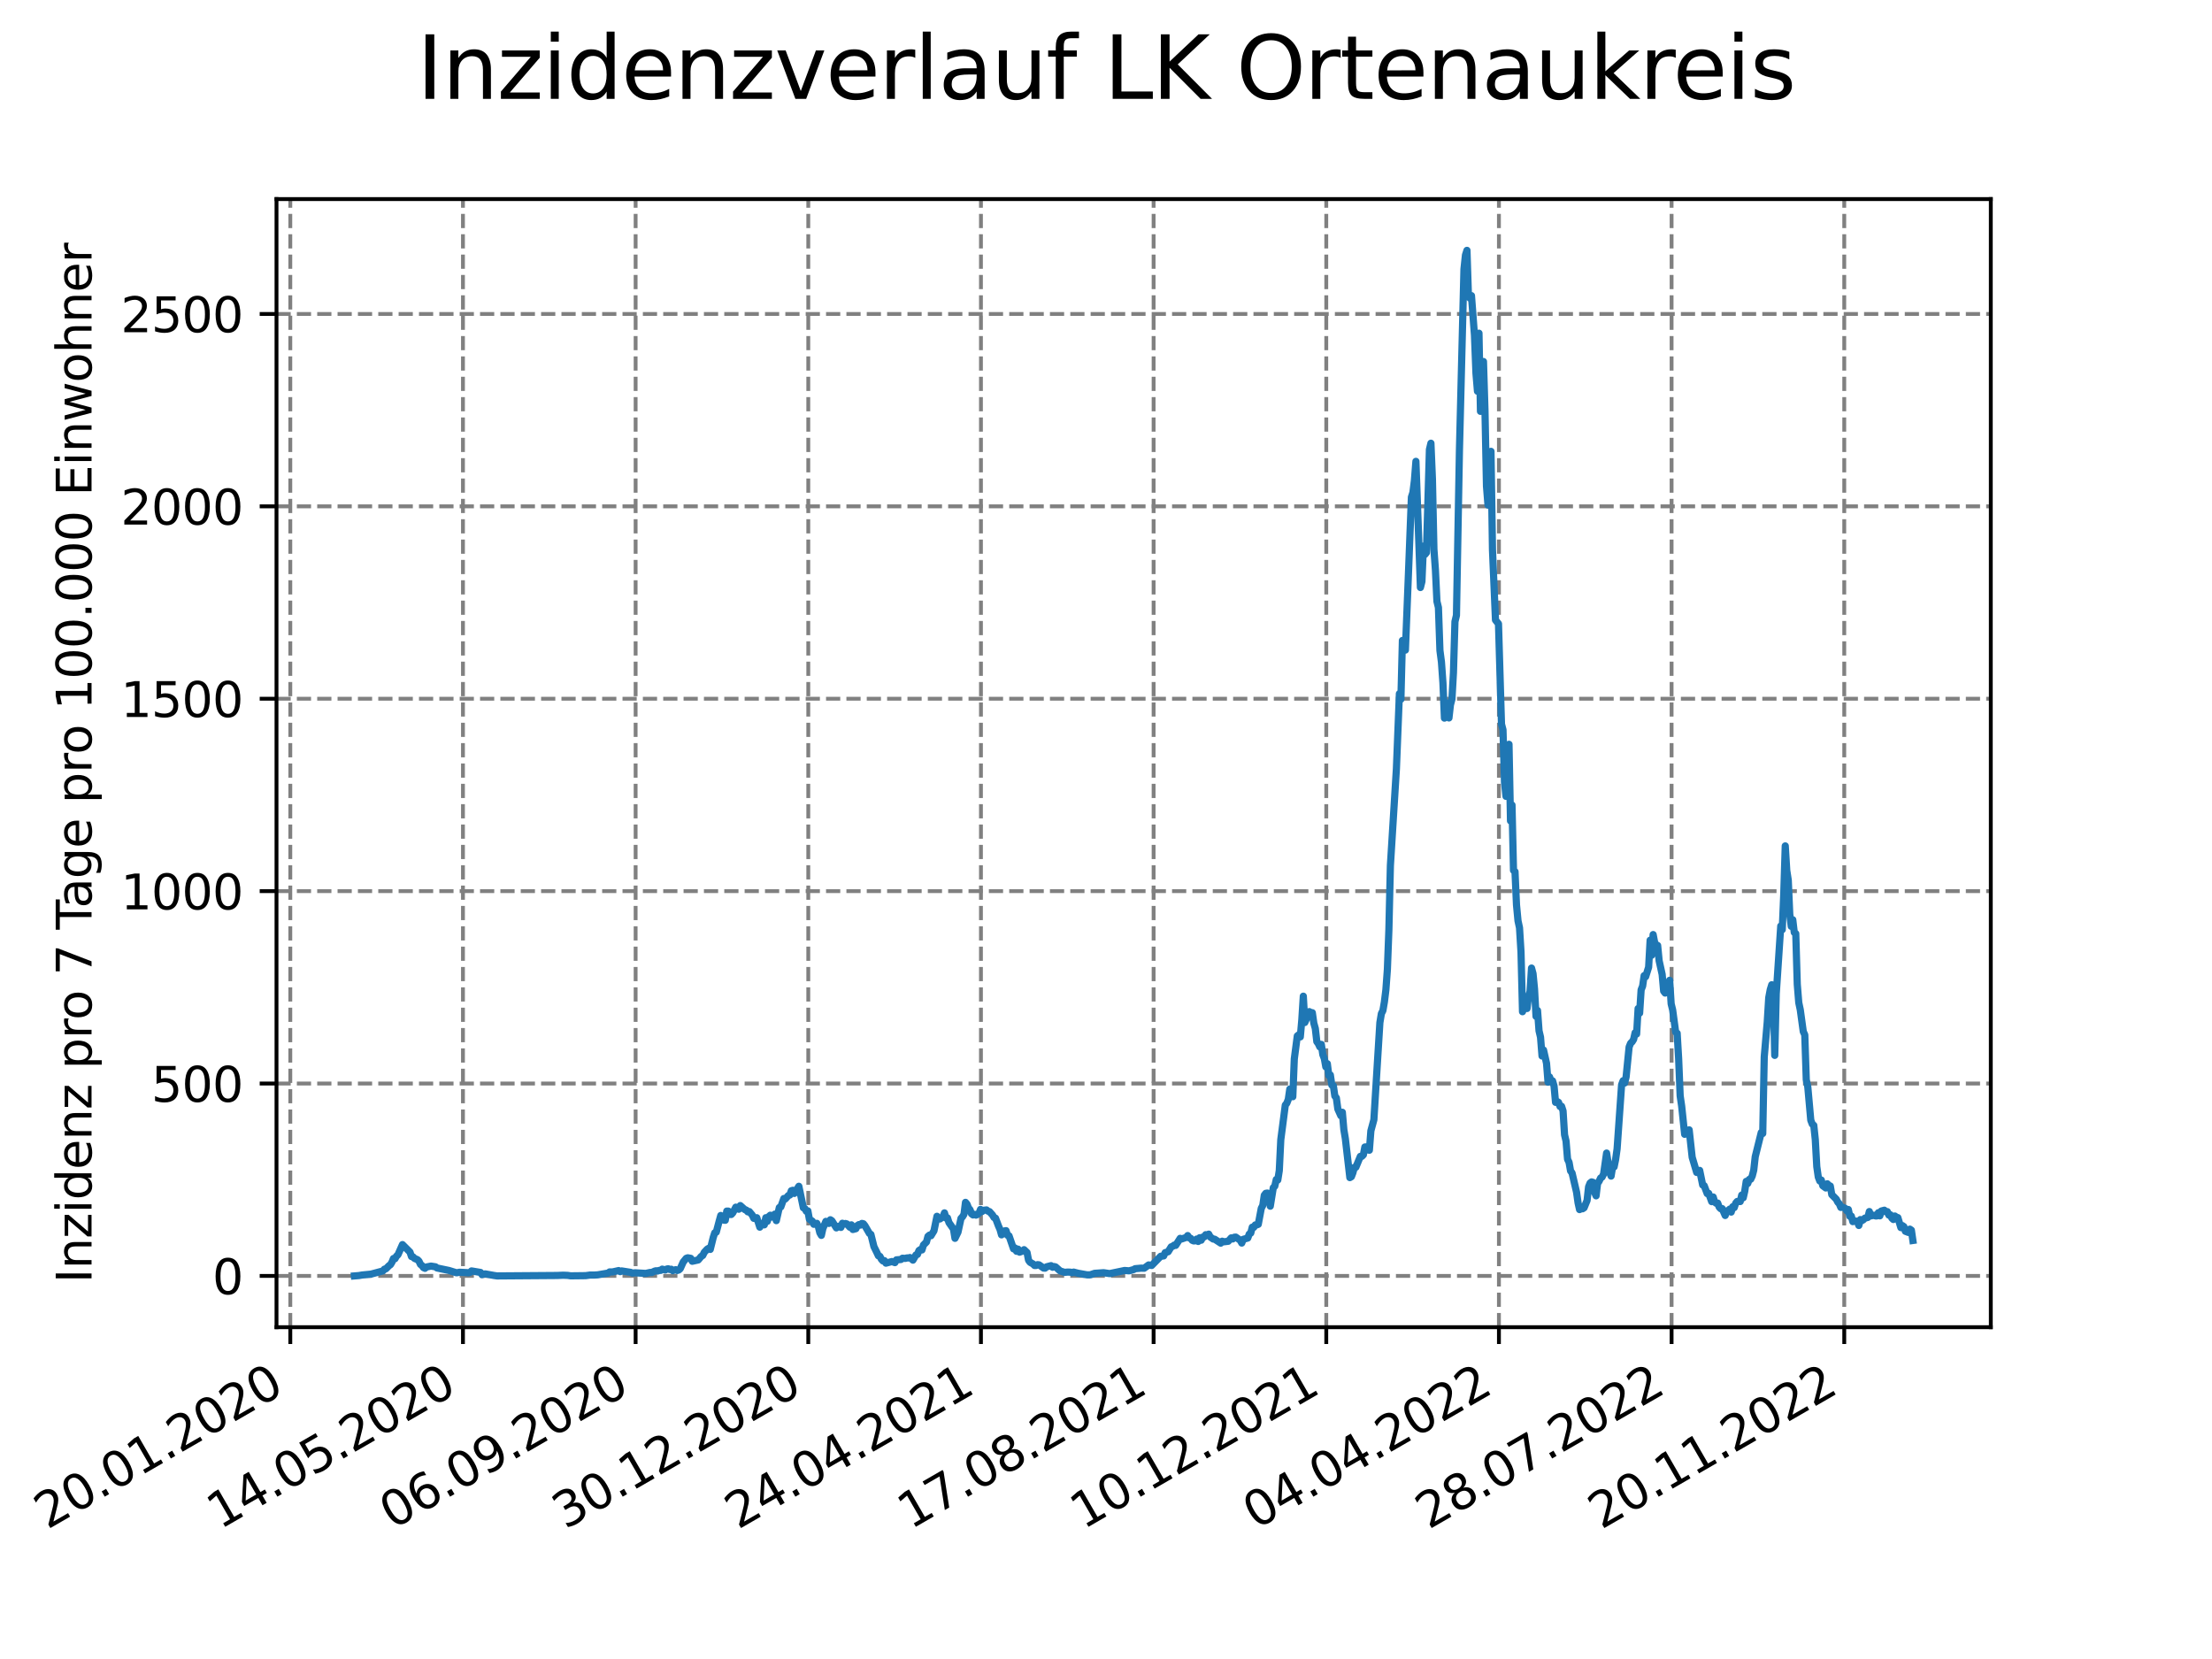 <?xml version="1.0" encoding="utf-8" standalone="no"?>
<!DOCTYPE svg PUBLIC "-//W3C//DTD SVG 1.1//EN"
  "http://www.w3.org/Graphics/SVG/1.1/DTD/svg11.dtd">
<svg xmlns:xlink="http://www.w3.org/1999/xlink" width="460.8pt" height="345.6pt" viewBox="0 0 460.8 345.6" xmlns="http://www.w3.org/2000/svg" version="1.1">
 <defs>
  <style type="text/css">*{stroke-linejoin: round; stroke-linecap: butt}</style>
 </defs>
 <g id="figure_1">
  <g id="patch_1">
   <path d="M 0 345.6 
L 460.8 345.6 
L 460.8 0 
L 0 0 
z
" style="fill: #ffffff"/>
  </g>
  <g id="axes_1">
   <g id="patch_2">
    <path d="M 57.6 276.48 
L 414.72 276.48 
L 414.72 41.472 
L 57.6 41.472 
z
" style="fill: #ffffff"/>
   </g>
   <g id="matplotlib.axis_1">
    <g id="xtick_1">
     <g id="line2d_1">
      <path d="M 60.475 276.48 
L 60.475 41.472 
" clip-path="url(#p64a4448392)" style="fill: none; stroke-dasharray: 2.96,1.28; stroke-dashoffset: 0; stroke: #808080; stroke-width: 0.8"/>
     </g>
     <g id="line2d_2">
      <defs>
       <path id="ma37c3d341f" d="M 0 0 
L 0 3.5 
" style="stroke: #000000; stroke-width: 0.8"/>
      </defs>
      <g>
       <use xlink:href="#ma37c3d341f" x="60.475" y="276.48" style="stroke: #000000; stroke-width: 0.8"/>
      </g>
     </g>
     <g id="text_1">
      <!-- 20.01.2020 -->
      <g transform="translate(9.85 318.689) rotate(-30) scale(0.1 -0.1)">
       <defs>
        <path id="DejaVuSans-32" d="M 1228 531 
L 3431 531 
L 3431 0 
L 469 0 
L 469 531 
Q 828 903 1448 1529 
Q 2069 2156 2228 2338 
Q 2531 2678 2651 2914 
Q 2772 3150 2772 3378 
Q 2772 3750 2511 3984 
Q 2250 4219 1831 4219 
Q 1534 4219 1204 4116 
Q 875 4013 500 3803 
L 500 4441 
Q 881 4594 1212 4672 
Q 1544 4750 1819 4750 
Q 2544 4750 2975 4387 
Q 3406 4025 3406 3419 
Q 3406 3131 3298 2873 
Q 3191 2616 2906 2266 
Q 2828 2175 2409 1742 
Q 1991 1309 1228 531 
z
" transform="scale(0.016)"/>
        <path id="DejaVuSans-30" d="M 2034 4250 
Q 1547 4250 1301 3770 
Q 1056 3291 1056 2328 
Q 1056 1369 1301 889 
Q 1547 409 2034 409 
Q 2525 409 2770 889 
Q 3016 1369 3016 2328 
Q 3016 3291 2770 3770 
Q 2525 4250 2034 4250 
z
M 2034 4750 
Q 2819 4750 3233 4129 
Q 3647 3509 3647 2328 
Q 3647 1150 3233 529 
Q 2819 -91 2034 -91 
Q 1250 -91 836 529 
Q 422 1150 422 2328 
Q 422 3509 836 4129 
Q 1250 4750 2034 4750 
z
" transform="scale(0.016)"/>
        <path id="DejaVuSans-2e" d="M 684 794 
L 1344 794 
L 1344 0 
L 684 0 
L 684 794 
z
" transform="scale(0.016)"/>
        <path id="DejaVuSans-31" d="M 794 531 
L 1825 531 
L 1825 4091 
L 703 3866 
L 703 4441 
L 1819 4666 
L 2450 4666 
L 2450 531 
L 3481 531 
L 3481 0 
L 794 0 
L 794 531 
z
" transform="scale(0.016)"/>
       </defs>
       <use xlink:href="#DejaVuSans-32"/>
       <use xlink:href="#DejaVuSans-30" x="63.623"/>
       <use xlink:href="#DejaVuSans-2e" x="127.246"/>
       <use xlink:href="#DejaVuSans-30" x="159.033"/>
       <use xlink:href="#DejaVuSans-31" x="222.656"/>
       <use xlink:href="#DejaVuSans-2e" x="286.279"/>
       <use xlink:href="#DejaVuSans-32" x="318.066"/>
       <use xlink:href="#DejaVuSans-30" x="381.689"/>
       <use xlink:href="#DejaVuSans-32" x="445.312"/>
       <use xlink:href="#DejaVuSans-30" x="508.936"/>
      </g>
     </g>
    </g>
    <g id="xtick_2">
     <g id="line2d_3">
      <path d="M 96.443 276.48 
L 96.443 41.472 
" clip-path="url(#p64a4448392)" style="fill: none; stroke-dasharray: 2.96,1.28; stroke-dashoffset: 0; stroke: #808080; stroke-width: 0.8"/>
     </g>
     <g id="line2d_4">
      <g>
       <use xlink:href="#ma37c3d341f" x="96.443" y="276.48" style="stroke: #000000; stroke-width: 0.8"/>
      </g>
     </g>
     <g id="text_2">
      <!-- 14.05.2020 -->
      <g transform="translate(45.818 318.689) rotate(-30) scale(0.1 -0.1)">
       <defs>
        <path id="DejaVuSans-34" d="M 2419 4116 
L 825 1625 
L 2419 1625 
L 2419 4116 
z
M 2253 4666 
L 3047 4666 
L 3047 1625 
L 3713 1625 
L 3713 1100 
L 3047 1100 
L 3047 0 
L 2419 0 
L 2419 1100 
L 313 1100 
L 313 1709 
L 2253 4666 
z
" transform="scale(0.016)"/>
        <path id="DejaVuSans-35" d="M 691 4666 
L 3169 4666 
L 3169 4134 
L 1269 4134 
L 1269 2991 
Q 1406 3038 1543 3061 
Q 1681 3084 1819 3084 
Q 2600 3084 3056 2656 
Q 3513 2228 3513 1497 
Q 3513 744 3044 326 
Q 2575 -91 1722 -91 
Q 1428 -91 1123 -41 
Q 819 9 494 109 
L 494 744 
Q 775 591 1075 516 
Q 1375 441 1709 441 
Q 2250 441 2565 725 
Q 2881 1009 2881 1497 
Q 2881 1984 2565 2268 
Q 2250 2553 1709 2553 
Q 1456 2553 1204 2497 
Q 953 2441 691 2322 
L 691 4666 
z
" transform="scale(0.016)"/>
       </defs>
       <use xlink:href="#DejaVuSans-31"/>
       <use xlink:href="#DejaVuSans-34" x="63.623"/>
       <use xlink:href="#DejaVuSans-2e" x="127.246"/>
       <use xlink:href="#DejaVuSans-30" x="159.033"/>
       <use xlink:href="#DejaVuSans-35" x="222.656"/>
       <use xlink:href="#DejaVuSans-2e" x="286.279"/>
       <use xlink:href="#DejaVuSans-32" x="318.066"/>
       <use xlink:href="#DejaVuSans-30" x="381.689"/>
       <use xlink:href="#DejaVuSans-32" x="445.312"/>
       <use xlink:href="#DejaVuSans-30" x="508.936"/>
      </g>
     </g>
    </g>
    <g id="xtick_3">
     <g id="line2d_5">
      <path d="M 132.412 276.48 
L 132.412 41.472 
" clip-path="url(#p64a4448392)" style="fill: none; stroke-dasharray: 2.96,1.28; stroke-dashoffset: 0; stroke: #808080; stroke-width: 0.8"/>
     </g>
     <g id="line2d_6">
      <g>
       <use xlink:href="#ma37c3d341f" x="132.412" y="276.48" style="stroke: #000000; stroke-width: 0.8"/>
      </g>
     </g>
     <g id="text_3">
      <!-- 06.09.2020 -->
      <g transform="translate(81.787 318.689) rotate(-30) scale(0.1 -0.1)">
       <defs>
        <path id="DejaVuSans-36" d="M 2113 2584 
Q 1688 2584 1439 2293 
Q 1191 2003 1191 1497 
Q 1191 994 1439 701 
Q 1688 409 2113 409 
Q 2538 409 2786 701 
Q 3034 994 3034 1497 
Q 3034 2003 2786 2293 
Q 2538 2584 2113 2584 
z
M 3366 4563 
L 3366 3988 
Q 3128 4100 2886 4159 
Q 2644 4219 2406 4219 
Q 1781 4219 1451 3797 
Q 1122 3375 1075 2522 
Q 1259 2794 1537 2939 
Q 1816 3084 2150 3084 
Q 2853 3084 3261 2657 
Q 3669 2231 3669 1497 
Q 3669 778 3244 343 
Q 2819 -91 2113 -91 
Q 1303 -91 875 529 
Q 447 1150 447 2328 
Q 447 3434 972 4092 
Q 1497 4750 2381 4750 
Q 2619 4750 2861 4703 
Q 3103 4656 3366 4563 
z
" transform="scale(0.016)"/>
        <path id="DejaVuSans-39" d="M 703 97 
L 703 672 
Q 941 559 1184 500 
Q 1428 441 1663 441 
Q 2288 441 2617 861 
Q 2947 1281 2994 2138 
Q 2813 1869 2534 1725 
Q 2256 1581 1919 1581 
Q 1219 1581 811 2004 
Q 403 2428 403 3163 
Q 403 3881 828 4315 
Q 1253 4750 1959 4750 
Q 2769 4750 3195 4129 
Q 3622 3509 3622 2328 
Q 3622 1225 3098 567 
Q 2575 -91 1691 -91 
Q 1453 -91 1209 -44 
Q 966 3 703 97 
z
M 1959 2075 
Q 2384 2075 2632 2365 
Q 2881 2656 2881 3163 
Q 2881 3666 2632 3958 
Q 2384 4250 1959 4250 
Q 1534 4250 1286 3958 
Q 1038 3666 1038 3163 
Q 1038 2656 1286 2365 
Q 1534 2075 1959 2075 
z
" transform="scale(0.016)"/>
       </defs>
       <use xlink:href="#DejaVuSans-30"/>
       <use xlink:href="#DejaVuSans-36" x="63.623"/>
       <use xlink:href="#DejaVuSans-2e" x="127.246"/>
       <use xlink:href="#DejaVuSans-30" x="159.033"/>
       <use xlink:href="#DejaVuSans-39" x="222.656"/>
       <use xlink:href="#DejaVuSans-2e" x="286.279"/>
       <use xlink:href="#DejaVuSans-32" x="318.066"/>
       <use xlink:href="#DejaVuSans-30" x="381.689"/>
       <use xlink:href="#DejaVuSans-32" x="445.312"/>
       <use xlink:href="#DejaVuSans-30" x="508.936"/>
      </g>
     </g>
    </g>
    <g id="xtick_4">
     <g id="line2d_7">
      <path d="M 168.38 276.48 
L 168.38 41.472 
" clip-path="url(#p64a4448392)" style="fill: none; stroke-dasharray: 2.96,1.28; stroke-dashoffset: 0; stroke: #808080; stroke-width: 0.8"/>
     </g>
     <g id="line2d_8">
      <g>
       <use xlink:href="#ma37c3d341f" x="168.38" y="276.48" style="stroke: #000000; stroke-width: 0.8"/>
      </g>
     </g>
     <g id="text_4">
      <!-- 30.12.2020 -->
      <g transform="translate(117.755 318.689) rotate(-30) scale(0.1 -0.1)">
       <defs>
        <path id="DejaVuSans-33" d="M 2597 2516 
Q 3050 2419 3304 2112 
Q 3559 1806 3559 1356 
Q 3559 666 3084 287 
Q 2609 -91 1734 -91 
Q 1441 -91 1130 -33 
Q 819 25 488 141 
L 488 750 
Q 750 597 1062 519 
Q 1375 441 1716 441 
Q 2309 441 2620 675 
Q 2931 909 2931 1356 
Q 2931 1769 2642 2001 
Q 2353 2234 1838 2234 
L 1294 2234 
L 1294 2753 
L 1863 2753 
Q 2328 2753 2575 2939 
Q 2822 3125 2822 3475 
Q 2822 3834 2567 4026 
Q 2313 4219 1838 4219 
Q 1578 4219 1281 4162 
Q 984 4106 628 3988 
L 628 4550 
Q 988 4650 1302 4700 
Q 1616 4750 1894 4750 
Q 2613 4750 3031 4423 
Q 3450 4097 3450 3541 
Q 3450 3153 3228 2886 
Q 3006 2619 2597 2516 
z
" transform="scale(0.016)"/>
       </defs>
       <use xlink:href="#DejaVuSans-33"/>
       <use xlink:href="#DejaVuSans-30" x="63.623"/>
       <use xlink:href="#DejaVuSans-2e" x="127.246"/>
       <use xlink:href="#DejaVuSans-31" x="159.033"/>
       <use xlink:href="#DejaVuSans-32" x="222.656"/>
       <use xlink:href="#DejaVuSans-2e" x="286.279"/>
       <use xlink:href="#DejaVuSans-32" x="318.066"/>
       <use xlink:href="#DejaVuSans-30" x="381.689"/>
       <use xlink:href="#DejaVuSans-32" x="445.312"/>
       <use xlink:href="#DejaVuSans-30" x="508.936"/>
      </g>
     </g>
    </g>
    <g id="xtick_5">
     <g id="line2d_9">
      <path d="M 204.349 276.48 
L 204.349 41.472 
" clip-path="url(#p64a4448392)" style="fill: none; stroke-dasharray: 2.96,1.28; stroke-dashoffset: 0; stroke: #808080; stroke-width: 0.8"/>
     </g>
     <g id="line2d_10">
      <g>
       <use xlink:href="#ma37c3d341f" x="204.349" y="276.48" style="stroke: #000000; stroke-width: 0.8"/>
      </g>
     </g>
     <g id="text_5">
      <!-- 24.04.2021 -->
      <g transform="translate(153.724 318.689) rotate(-30) scale(0.1 -0.1)">
       <use xlink:href="#DejaVuSans-32"/>
       <use xlink:href="#DejaVuSans-34" x="63.623"/>
       <use xlink:href="#DejaVuSans-2e" x="127.246"/>
       <use xlink:href="#DejaVuSans-30" x="159.033"/>
       <use xlink:href="#DejaVuSans-34" x="222.656"/>
       <use xlink:href="#DejaVuSans-2e" x="286.279"/>
       <use xlink:href="#DejaVuSans-32" x="318.066"/>
       <use xlink:href="#DejaVuSans-30" x="381.689"/>
       <use xlink:href="#DejaVuSans-32" x="445.312"/>
       <use xlink:href="#DejaVuSans-31" x="508.936"/>
      </g>
     </g>
    </g>
    <g id="xtick_6">
     <g id="line2d_11">
      <path d="M 240.317 276.48 
L 240.317 41.472 
" clip-path="url(#p64a4448392)" style="fill: none; stroke-dasharray: 2.96,1.28; stroke-dashoffset: 0; stroke: #808080; stroke-width: 0.8"/>
     </g>
     <g id="line2d_12">
      <g>
       <use xlink:href="#ma37c3d341f" x="240.317" y="276.48" style="stroke: #000000; stroke-width: 0.8"/>
      </g>
     </g>
     <g id="text_6">
      <!-- 17.08.2021 -->
      <g transform="translate(189.692 318.689) rotate(-30) scale(0.1 -0.1)">
       <defs>
        <path id="DejaVuSans-37" d="M 525 4666 
L 3525 4666 
L 3525 4397 
L 1831 0 
L 1172 0 
L 2766 4134 
L 525 4134 
L 525 4666 
z
" transform="scale(0.016)"/>
        <path id="DejaVuSans-38" d="M 2034 2216 
Q 1584 2216 1326 1975 
Q 1069 1734 1069 1313 
Q 1069 891 1326 650 
Q 1584 409 2034 409 
Q 2484 409 2743 651 
Q 3003 894 3003 1313 
Q 3003 1734 2745 1975 
Q 2488 2216 2034 2216 
z
M 1403 2484 
Q 997 2584 770 2862 
Q 544 3141 544 3541 
Q 544 4100 942 4425 
Q 1341 4750 2034 4750 
Q 2731 4750 3128 4425 
Q 3525 4100 3525 3541 
Q 3525 3141 3298 2862 
Q 3072 2584 2669 2484 
Q 3125 2378 3379 2068 
Q 3634 1759 3634 1313 
Q 3634 634 3220 271 
Q 2806 -91 2034 -91 
Q 1263 -91 848 271 
Q 434 634 434 1313 
Q 434 1759 690 2068 
Q 947 2378 1403 2484 
z
M 1172 3481 
Q 1172 3119 1398 2916 
Q 1625 2713 2034 2713 
Q 2441 2713 2670 2916 
Q 2900 3119 2900 3481 
Q 2900 3844 2670 4047 
Q 2441 4250 2034 4250 
Q 1625 4250 1398 4047 
Q 1172 3844 1172 3481 
z
" transform="scale(0.016)"/>
       </defs>
       <use xlink:href="#DejaVuSans-31"/>
       <use xlink:href="#DejaVuSans-37" x="63.623"/>
       <use xlink:href="#DejaVuSans-2e" x="127.246"/>
       <use xlink:href="#DejaVuSans-30" x="159.033"/>
       <use xlink:href="#DejaVuSans-38" x="222.656"/>
       <use xlink:href="#DejaVuSans-2e" x="286.279"/>
       <use xlink:href="#DejaVuSans-32" x="318.066"/>
       <use xlink:href="#DejaVuSans-30" x="381.689"/>
       <use xlink:href="#DejaVuSans-32" x="445.312"/>
       <use xlink:href="#DejaVuSans-31" x="508.936"/>
      </g>
     </g>
    </g>
    <g id="xtick_7">
     <g id="line2d_13">
      <path d="M 276.286 276.48 
L 276.286 41.472 
" clip-path="url(#p64a4448392)" style="fill: none; stroke-dasharray: 2.96,1.28; stroke-dashoffset: 0; stroke: #808080; stroke-width: 0.8"/>
     </g>
     <g id="line2d_14">
      <g>
       <use xlink:href="#ma37c3d341f" x="276.286" y="276.48" style="stroke: #000000; stroke-width: 0.8"/>
      </g>
     </g>
     <g id="text_7">
      <!-- 10.12.2021 -->
      <g transform="translate(225.66 318.689) rotate(-30) scale(0.1 -0.1)">
       <use xlink:href="#DejaVuSans-31"/>
       <use xlink:href="#DejaVuSans-30" x="63.623"/>
       <use xlink:href="#DejaVuSans-2e" x="127.246"/>
       <use xlink:href="#DejaVuSans-31" x="159.033"/>
       <use xlink:href="#DejaVuSans-32" x="222.656"/>
       <use xlink:href="#DejaVuSans-2e" x="286.279"/>
       <use xlink:href="#DejaVuSans-32" x="318.066"/>
       <use xlink:href="#DejaVuSans-30" x="381.689"/>
       <use xlink:href="#DejaVuSans-32" x="445.312"/>
       <use xlink:href="#DejaVuSans-31" x="508.936"/>
      </g>
     </g>
    </g>
    <g id="xtick_8">
     <g id="line2d_15">
      <path d="M 312.254 276.48 
L 312.254 41.472 
" clip-path="url(#p64a4448392)" style="fill: none; stroke-dasharray: 2.96,1.28; stroke-dashoffset: 0; stroke: #808080; stroke-width: 0.8"/>
     </g>
     <g id="line2d_16">
      <g>
       <use xlink:href="#ma37c3d341f" x="312.254" y="276.48" style="stroke: #000000; stroke-width: 0.8"/>
      </g>
     </g>
     <g id="text_8">
      <!-- 04.04.2022 -->
      <g transform="translate(261.629 318.689) rotate(-30) scale(0.1 -0.1)">
       <use xlink:href="#DejaVuSans-30"/>
       <use xlink:href="#DejaVuSans-34" x="63.623"/>
       <use xlink:href="#DejaVuSans-2e" x="127.246"/>
       <use xlink:href="#DejaVuSans-30" x="159.033"/>
       <use xlink:href="#DejaVuSans-34" x="222.656"/>
       <use xlink:href="#DejaVuSans-2e" x="286.279"/>
       <use xlink:href="#DejaVuSans-32" x="318.066"/>
       <use xlink:href="#DejaVuSans-30" x="381.689"/>
       <use xlink:href="#DejaVuSans-32" x="445.312"/>
       <use xlink:href="#DejaVuSans-32" x="508.936"/>
      </g>
     </g>
    </g>
    <g id="xtick_9">
     <g id="line2d_17">
      <path d="M 348.223 276.48 
L 348.223 41.472 
" clip-path="url(#p64a4448392)" style="fill: none; stroke-dasharray: 2.96,1.28; stroke-dashoffset: 0; stroke: #808080; stroke-width: 0.8"/>
     </g>
     <g id="line2d_18">
      <g>
       <use xlink:href="#ma37c3d341f" x="348.223" y="276.48" style="stroke: #000000; stroke-width: 0.8"/>
      </g>
     </g>
     <g id="text_9">
      <!-- 28.07.2022 -->
      <g transform="translate(297.597 318.689) rotate(-30) scale(0.1 -0.1)">
       <use xlink:href="#DejaVuSans-32"/>
       <use xlink:href="#DejaVuSans-38" x="63.623"/>
       <use xlink:href="#DejaVuSans-2e" x="127.246"/>
       <use xlink:href="#DejaVuSans-30" x="159.033"/>
       <use xlink:href="#DejaVuSans-37" x="222.656"/>
       <use xlink:href="#DejaVuSans-2e" x="286.279"/>
       <use xlink:href="#DejaVuSans-32" x="318.066"/>
       <use xlink:href="#DejaVuSans-30" x="381.689"/>
       <use xlink:href="#DejaVuSans-32" x="445.312"/>
       <use xlink:href="#DejaVuSans-32" x="508.936"/>
      </g>
     </g>
    </g>
    <g id="xtick_10">
     <g id="line2d_19">
      <path d="M 384.191 276.48 
L 384.191 41.472 
" clip-path="url(#p64a4448392)" style="fill: none; stroke-dasharray: 2.96,1.28; stroke-dashoffset: 0; stroke: #808080; stroke-width: 0.8"/>
     </g>
     <g id="line2d_20">
      <g>
       <use xlink:href="#ma37c3d341f" x="384.191" y="276.48" style="stroke: #000000; stroke-width: 0.8"/>
      </g>
     </g>
     <g id="text_10">
      <!-- 20.11.2022 -->
      <g transform="translate(333.566 318.689) rotate(-30) scale(0.1 -0.1)">
       <use xlink:href="#DejaVuSans-32"/>
       <use xlink:href="#DejaVuSans-30" x="63.623"/>
       <use xlink:href="#DejaVuSans-2e" x="127.246"/>
       <use xlink:href="#DejaVuSans-31" x="159.033"/>
       <use xlink:href="#DejaVuSans-31" x="222.656"/>
       <use xlink:href="#DejaVuSans-2e" x="286.279"/>
       <use xlink:href="#DejaVuSans-32" x="318.066"/>
       <use xlink:href="#DejaVuSans-30" x="381.689"/>
       <use xlink:href="#DejaVuSans-32" x="445.312"/>
       <use xlink:href="#DejaVuSans-32" x="508.936"/>
      </g>
     </g>
    </g>
   </g>
   <g id="matplotlib.axis_2">
    <g id="ytick_1">
     <g id="line2d_21">
      <path d="M 57.6 265.798 
L 414.72 265.798 
" clip-path="url(#p64a4448392)" style="fill: none; stroke-dasharray: 2.96,1.28; stroke-dashoffset: 0; stroke: #808080; stroke-width: 0.8"/>
     </g>
     <g id="line2d_22">
      <defs>
       <path id="m82dba05dee" d="M 0 0 
L -3.5 0 
" style="stroke: #000000; stroke-width: 0.8"/>
      </defs>
      <g>
       <use xlink:href="#m82dba05dee" x="57.6" y="265.798" style="stroke: #000000; stroke-width: 0.8"/>
      </g>
     </g>
     <g id="text_11">
      <!-- 0 -->
      <g transform="translate(44.237 269.597) scale(0.1 -0.1)">
       <use xlink:href="#DejaVuSans-30"/>
      </g>
     </g>
    </g>
    <g id="ytick_2">
     <g id="line2d_23">
      <path d="M 57.6 225.718 
L 414.72 225.718 
" clip-path="url(#p64a4448392)" style="fill: none; stroke-dasharray: 2.96,1.28; stroke-dashoffset: 0; stroke: #808080; stroke-width: 0.8"/>
     </g>
     <g id="line2d_24">
      <g>
       <use xlink:href="#m82dba05dee" x="57.6" y="225.718" style="stroke: #000000; stroke-width: 0.8"/>
      </g>
     </g>
     <g id="text_12">
      <!-- 500 -->
      <g transform="translate(31.512 229.518) scale(0.1 -0.1)">
       <use xlink:href="#DejaVuSans-35"/>
       <use xlink:href="#DejaVuSans-30" x="63.623"/>
       <use xlink:href="#DejaVuSans-30" x="127.246"/>
      </g>
     </g>
    </g>
    <g id="ytick_3">
     <g id="line2d_25">
      <path d="M 57.6 185.639 
L 414.72 185.639 
" clip-path="url(#p64a4448392)" style="fill: none; stroke-dasharray: 2.96,1.28; stroke-dashoffset: 0; stroke: #808080; stroke-width: 0.8"/>
     </g>
     <g id="line2d_26">
      <g>
       <use xlink:href="#m82dba05dee" x="57.6" y="185.639" style="stroke: #000000; stroke-width: 0.8"/>
      </g>
     </g>
     <g id="text_13">
      <!-- 1000 -->
      <g transform="translate(25.15 189.438) scale(0.1 -0.1)">
       <use xlink:href="#DejaVuSans-31"/>
       <use xlink:href="#DejaVuSans-30" x="63.623"/>
       <use xlink:href="#DejaVuSans-30" x="127.246"/>
       <use xlink:href="#DejaVuSans-30" x="190.869"/>
      </g>
     </g>
    </g>
    <g id="ytick_4">
     <g id="line2d_27">
      <path d="M 57.6 145.56 
L 414.72 145.56 
" clip-path="url(#p64a4448392)" style="fill: none; stroke-dasharray: 2.96,1.28; stroke-dashoffset: 0; stroke: #808080; stroke-width: 0.8"/>
     </g>
     <g id="line2d_28">
      <g>
       <use xlink:href="#m82dba05dee" x="57.6" y="145.56" style="stroke: #000000; stroke-width: 0.8"/>
      </g>
     </g>
     <g id="text_14">
      <!-- 1500 -->
      <g transform="translate(25.15 149.359) scale(0.1 -0.1)">
       <use xlink:href="#DejaVuSans-31"/>
       <use xlink:href="#DejaVuSans-35" x="63.623"/>
       <use xlink:href="#DejaVuSans-30" x="127.246"/>
       <use xlink:href="#DejaVuSans-30" x="190.869"/>
      </g>
     </g>
    </g>
    <g id="ytick_5">
     <g id="line2d_29">
      <path d="M 57.6 105.48 
L 414.72 105.48 
" clip-path="url(#p64a4448392)" style="fill: none; stroke-dasharray: 2.96,1.28; stroke-dashoffset: 0; stroke: #808080; stroke-width: 0.8"/>
     </g>
     <g id="line2d_30">
      <g>
       <use xlink:href="#m82dba05dee" x="57.6" y="105.48" style="stroke: #000000; stroke-width: 0.8"/>
      </g>
     </g>
     <g id="text_15">
      <!-- 2000 -->
      <g transform="translate(25.15 109.279) scale(0.1 -0.1)">
       <use xlink:href="#DejaVuSans-32"/>
       <use xlink:href="#DejaVuSans-30" x="63.623"/>
       <use xlink:href="#DejaVuSans-30" x="127.246"/>
       <use xlink:href="#DejaVuSans-30" x="190.869"/>
      </g>
     </g>
    </g>
    <g id="ytick_6">
     <g id="line2d_31">
      <path d="M 57.6 65.401 
L 414.72 65.401 
" clip-path="url(#p64a4448392)" style="fill: none; stroke-dasharray: 2.96,1.28; stroke-dashoffset: 0; stroke: #808080; stroke-width: 0.8"/>
     </g>
     <g id="line2d_32">
      <g>
       <use xlink:href="#m82dba05dee" x="57.6" y="65.401" style="stroke: #000000; stroke-width: 0.8"/>
      </g>
     </g>
     <g id="text_16">
      <!-- 2500 -->
      <g transform="translate(25.15 69.2) scale(0.1 -0.1)">
       <use xlink:href="#DejaVuSans-32"/>
       <use xlink:href="#DejaVuSans-35" x="63.623"/>
       <use xlink:href="#DejaVuSans-30" x="127.246"/>
       <use xlink:href="#DejaVuSans-30" x="190.869"/>
      </g>
     </g>
    </g>
    <g id="text_17">
     <!-- Inzidenz pro 7 Tage pro 100.000 Einwohner -->
     <g transform="translate(19.07 267.301) rotate(-90) scale(0.1 -0.1)">
      <defs>
       <path id="DejaVuSans-49" d="M 628 4666 
L 1259 4666 
L 1259 0 
L 628 0 
L 628 4666 
z
" transform="scale(0.016)"/>
       <path id="DejaVuSans-6e" d="M 3513 2113 
L 3513 0 
L 2938 0 
L 2938 2094 
Q 2938 2591 2744 2837 
Q 2550 3084 2163 3084 
Q 1697 3084 1428 2787 
Q 1159 2491 1159 1978 
L 1159 0 
L 581 0 
L 581 3500 
L 1159 3500 
L 1159 2956 
Q 1366 3272 1645 3428 
Q 1925 3584 2291 3584 
Q 2894 3584 3203 3211 
Q 3513 2838 3513 2113 
z
" transform="scale(0.016)"/>
       <path id="DejaVuSans-7a" d="M 353 3500 
L 3084 3500 
L 3084 2975 
L 922 459 
L 3084 459 
L 3084 0 
L 275 0 
L 275 525 
L 2438 3041 
L 353 3041 
L 353 3500 
z
" transform="scale(0.016)"/>
       <path id="DejaVuSans-69" d="M 603 3500 
L 1178 3500 
L 1178 0 
L 603 0 
L 603 3500 
z
M 603 4863 
L 1178 4863 
L 1178 4134 
L 603 4134 
L 603 4863 
z
" transform="scale(0.016)"/>
       <path id="DejaVuSans-64" d="M 2906 2969 
L 2906 4863 
L 3481 4863 
L 3481 0 
L 2906 0 
L 2906 525 
Q 2725 213 2448 61 
Q 2172 -91 1784 -91 
Q 1150 -91 751 415 
Q 353 922 353 1747 
Q 353 2572 751 3078 
Q 1150 3584 1784 3584 
Q 2172 3584 2448 3432 
Q 2725 3281 2906 2969 
z
M 947 1747 
Q 947 1113 1208 752 
Q 1469 391 1925 391 
Q 2381 391 2643 752 
Q 2906 1113 2906 1747 
Q 2906 2381 2643 2742 
Q 2381 3103 1925 3103 
Q 1469 3103 1208 2742 
Q 947 2381 947 1747 
z
" transform="scale(0.016)"/>
       <path id="DejaVuSans-65" d="M 3597 1894 
L 3597 1613 
L 953 1613 
Q 991 1019 1311 708 
Q 1631 397 2203 397 
Q 2534 397 2845 478 
Q 3156 559 3463 722 
L 3463 178 
Q 3153 47 2828 -22 
Q 2503 -91 2169 -91 
Q 1331 -91 842 396 
Q 353 884 353 1716 
Q 353 2575 817 3079 
Q 1281 3584 2069 3584 
Q 2775 3584 3186 3129 
Q 3597 2675 3597 1894 
z
M 3022 2063 
Q 3016 2534 2758 2815 
Q 2500 3097 2075 3097 
Q 1594 3097 1305 2825 
Q 1016 2553 972 2059 
L 3022 2063 
z
" transform="scale(0.016)"/>
       <path id="DejaVuSans-20" transform="scale(0.016)"/>
       <path id="DejaVuSans-70" d="M 1159 525 
L 1159 -1331 
L 581 -1331 
L 581 3500 
L 1159 3500 
L 1159 2969 
Q 1341 3281 1617 3432 
Q 1894 3584 2278 3584 
Q 2916 3584 3314 3078 
Q 3713 2572 3713 1747 
Q 3713 922 3314 415 
Q 2916 -91 2278 -91 
Q 1894 -91 1617 61 
Q 1341 213 1159 525 
z
M 3116 1747 
Q 3116 2381 2855 2742 
Q 2594 3103 2138 3103 
Q 1681 3103 1420 2742 
Q 1159 2381 1159 1747 
Q 1159 1113 1420 752 
Q 1681 391 2138 391 
Q 2594 391 2855 752 
Q 3116 1113 3116 1747 
z
" transform="scale(0.016)"/>
       <path id="DejaVuSans-72" d="M 2631 2963 
Q 2534 3019 2420 3045 
Q 2306 3072 2169 3072 
Q 1681 3072 1420 2755 
Q 1159 2438 1159 1844 
L 1159 0 
L 581 0 
L 581 3500 
L 1159 3500 
L 1159 2956 
Q 1341 3275 1631 3429 
Q 1922 3584 2338 3584 
Q 2397 3584 2469 3576 
Q 2541 3569 2628 3553 
L 2631 2963 
z
" transform="scale(0.016)"/>
       <path id="DejaVuSans-6f" d="M 1959 3097 
Q 1497 3097 1228 2736 
Q 959 2375 959 1747 
Q 959 1119 1226 758 
Q 1494 397 1959 397 
Q 2419 397 2687 759 
Q 2956 1122 2956 1747 
Q 2956 2369 2687 2733 
Q 2419 3097 1959 3097 
z
M 1959 3584 
Q 2709 3584 3137 3096 
Q 3566 2609 3566 1747 
Q 3566 888 3137 398 
Q 2709 -91 1959 -91 
Q 1206 -91 779 398 
Q 353 888 353 1747 
Q 353 2609 779 3096 
Q 1206 3584 1959 3584 
z
" transform="scale(0.016)"/>
       <path id="DejaVuSans-54" d="M -19 4666 
L 3928 4666 
L 3928 4134 
L 2272 4134 
L 2272 0 
L 1638 0 
L 1638 4134 
L -19 4134 
L -19 4666 
z
" transform="scale(0.016)"/>
       <path id="DejaVuSans-61" d="M 2194 1759 
Q 1497 1759 1228 1600 
Q 959 1441 959 1056 
Q 959 750 1161 570 
Q 1363 391 1709 391 
Q 2188 391 2477 730 
Q 2766 1069 2766 1631 
L 2766 1759 
L 2194 1759 
z
M 3341 1997 
L 3341 0 
L 2766 0 
L 2766 531 
Q 2569 213 2275 61 
Q 1981 -91 1556 -91 
Q 1019 -91 701 211 
Q 384 513 384 1019 
Q 384 1609 779 1909 
Q 1175 2209 1959 2209 
L 2766 2209 
L 2766 2266 
Q 2766 2663 2505 2880 
Q 2244 3097 1772 3097 
Q 1472 3097 1187 3025 
Q 903 2953 641 2809 
L 641 3341 
Q 956 3463 1253 3523 
Q 1550 3584 1831 3584 
Q 2591 3584 2966 3190 
Q 3341 2797 3341 1997 
z
" transform="scale(0.016)"/>
       <path id="DejaVuSans-67" d="M 2906 1791 
Q 2906 2416 2648 2759 
Q 2391 3103 1925 3103 
Q 1463 3103 1205 2759 
Q 947 2416 947 1791 
Q 947 1169 1205 825 
Q 1463 481 1925 481 
Q 2391 481 2648 825 
Q 2906 1169 2906 1791 
z
M 3481 434 
Q 3481 -459 3084 -895 
Q 2688 -1331 1869 -1331 
Q 1566 -1331 1297 -1286 
Q 1028 -1241 775 -1147 
L 775 -588 
Q 1028 -725 1275 -790 
Q 1522 -856 1778 -856 
Q 2344 -856 2625 -561 
Q 2906 -266 2906 331 
L 2906 616 
Q 2728 306 2450 153 
Q 2172 0 1784 0 
Q 1141 0 747 490 
Q 353 981 353 1791 
Q 353 2603 747 3093 
Q 1141 3584 1784 3584 
Q 2172 3584 2450 3431 
Q 2728 3278 2906 2969 
L 2906 3500 
L 3481 3500 
L 3481 434 
z
" transform="scale(0.016)"/>
       <path id="DejaVuSans-45" d="M 628 4666 
L 3578 4666 
L 3578 4134 
L 1259 4134 
L 1259 2753 
L 3481 2753 
L 3481 2222 
L 1259 2222 
L 1259 531 
L 3634 531 
L 3634 0 
L 628 0 
L 628 4666 
z
" transform="scale(0.016)"/>
       <path id="DejaVuSans-77" d="M 269 3500 
L 844 3500 
L 1563 769 
L 2278 3500 
L 2956 3500 
L 3675 769 
L 4391 3500 
L 4966 3500 
L 4050 0 
L 3372 0 
L 2619 2869 
L 1863 0 
L 1184 0 
L 269 3500 
z
" transform="scale(0.016)"/>
       <path id="DejaVuSans-68" d="M 3513 2113 
L 3513 0 
L 2938 0 
L 2938 2094 
Q 2938 2591 2744 2837 
Q 2550 3084 2163 3084 
Q 1697 3084 1428 2787 
Q 1159 2491 1159 1978 
L 1159 0 
L 581 0 
L 581 4863 
L 1159 4863 
L 1159 2956 
Q 1366 3272 1645 3428 
Q 1925 3584 2291 3584 
Q 2894 3584 3203 3211 
Q 3513 2838 3513 2113 
z
" transform="scale(0.016)"/>
      </defs>
      <use xlink:href="#DejaVuSans-49"/>
      <use xlink:href="#DejaVuSans-6e" x="29.492"/>
      <use xlink:href="#DejaVuSans-7a" x="92.871"/>
      <use xlink:href="#DejaVuSans-69" x="145.361"/>
      <use xlink:href="#DejaVuSans-64" x="173.145"/>
      <use xlink:href="#DejaVuSans-65" x="236.621"/>
      <use xlink:href="#DejaVuSans-6e" x="298.145"/>
      <use xlink:href="#DejaVuSans-7a" x="361.523"/>
      <use xlink:href="#DejaVuSans-20" x="414.014"/>
      <use xlink:href="#DejaVuSans-70" x="445.801"/>
      <use xlink:href="#DejaVuSans-72" x="509.277"/>
      <use xlink:href="#DejaVuSans-6f" x="548.141"/>
      <use xlink:href="#DejaVuSans-20" x="609.322"/>
      <use xlink:href="#DejaVuSans-37" x="641.109"/>
      <use xlink:href="#DejaVuSans-20" x="704.732"/>
      <use xlink:href="#DejaVuSans-54" x="736.52"/>
      <use xlink:href="#DejaVuSans-61" x="781.104"/>
      <use xlink:href="#DejaVuSans-67" x="842.383"/>
      <use xlink:href="#DejaVuSans-65" x="905.859"/>
      <use xlink:href="#DejaVuSans-20" x="967.383"/>
      <use xlink:href="#DejaVuSans-70" x="999.17"/>
      <use xlink:href="#DejaVuSans-72" x="1062.646"/>
      <use xlink:href="#DejaVuSans-6f" x="1101.51"/>
      <use xlink:href="#DejaVuSans-20" x="1162.691"/>
      <use xlink:href="#DejaVuSans-31" x="1194.479"/>
      <use xlink:href="#DejaVuSans-30" x="1258.102"/>
      <use xlink:href="#DejaVuSans-30" x="1321.725"/>
      <use xlink:href="#DejaVuSans-2e" x="1385.348"/>
      <use xlink:href="#DejaVuSans-30" x="1417.135"/>
      <use xlink:href="#DejaVuSans-30" x="1480.758"/>
      <use xlink:href="#DejaVuSans-30" x="1544.381"/>
      <use xlink:href="#DejaVuSans-20" x="1608.004"/>
      <use xlink:href="#DejaVuSans-45" x="1639.791"/>
      <use xlink:href="#DejaVuSans-69" x="1702.975"/>
      <use xlink:href="#DejaVuSans-6e" x="1730.758"/>
      <use xlink:href="#DejaVuSans-77" x="1794.137"/>
      <use xlink:href="#DejaVuSans-6f" x="1875.924"/>
      <use xlink:href="#DejaVuSans-68" x="1937.105"/>
      <use xlink:href="#DejaVuSans-6e" x="2000.484"/>
      <use xlink:href="#DejaVuSans-65" x="2063.863"/>
      <use xlink:href="#DejaVuSans-72" x="2125.387"/>
     </g>
    </g>
   </g>
   <g id="line2d_33">
    <path d="M 73.833 265.798 
L 74.771 265.723 
L 75.397 265.612 
L 77.273 265.426 
L 79.775 264.756 
L 80.088 264.384 
L 80.401 264.31 
L 81.026 263.677 
L 81.339 263.454 
L 81.652 262.933 
L 81.965 262.171 
L 82.277 262.227 
L 82.59 261.687 
L 82.903 261.39 
L 83.841 259.269 
L 85.405 260.832 
L 85.718 261.762 
L 86.031 261.817 
L 86.344 262.152 
L 86.969 262.413 
L 87.282 262.729 
L 87.595 263.398 
L 87.907 263.64 
L 88.22 264.068 
L 88.533 264.217 
L 88.846 263.938 
L 89.784 263.752 
L 90.722 263.901 
L 91.035 264.142 
L 93.537 264.663 
L 95.101 265.147 
L 95.727 265.035 
L 97.29 265.11 
L 97.603 265.147 
L 97.916 265.054 
L 98.229 264.756 
L 100.105 265.072 
L 100.418 265.537 
L 101.044 265.37 
L 102.92 265.705 
L 103.546 265.798 
L 116.057 265.705 
L 117.308 265.649 
L 118.246 265.686 
L 118.872 265.779 
L 121.999 265.742 
L 122.938 265.612 
L 123.876 265.612 
L 124.501 265.575 
L 126.691 265.203 
L 127.004 264.961 
L 127.629 264.961 
L 128.88 264.682 
L 129.193 264.905 
L 129.506 264.756 
L 131.382 265.054 
L 131.695 265.203 
L 132.321 265.147 
L 134.51 265.277 
L 135.448 265.072 
L 135.761 265.091 
L 136.387 264.793 
L 136.699 264.719 
L 137.012 264.775 
L 137.325 264.645 
L 137.638 264.645 
L 137.95 264.384 
L 138.576 264.57 
L 138.889 264.366 
L 139.202 264.31 
L 139.514 264.459 
L 139.827 264.403 
L 140.14 264.7 
L 140.765 264.496 
L 141.078 264.663 
L 141.391 264.57 
L 141.704 264.291 
L 142.329 262.896 
L 142.955 262.134 
L 143.268 262.022 
L 143.893 262.134 
L 144.206 262.747 
L 145.457 262.468 
L 146.082 261.724 
L 146.395 261.538 
L 146.708 260.887 
L 147.334 260.218 
L 147.646 260.032 
L 147.959 260.274 
L 148.585 257.762 
L 148.897 256.814 
L 149.21 256.684 
L 149.836 254.321 
L 150.148 253.205 
L 150.461 253.968 
L 150.774 254.173 
L 151.087 254.21 
L 151.4 252.294 
L 151.712 252.294 
L 152.025 252.982 
L 152.338 253.001 
L 152.651 252.666 
L 153.276 251.476 
L 153.589 251.773 
L 153.902 251.903 
L 154.214 251.141 
L 155.153 251.978 
L 155.466 252.089 
L 155.778 252.443 
L 156.091 252.387 
L 156.717 253.131 
L 157.029 253.801 
L 157.342 253.856 
L 157.655 253.67 
L 158.28 255.642 
L 158.593 254.861 
L 158.906 255.121 
L 159.219 255.158 
L 159.532 253.67 
L 159.844 254.433 
L 160.157 253.429 
L 160.47 253.15 
L 160.783 253.54 
L 161.408 252.926 
L 161.721 254.284 
L 162.346 251.55 
L 162.659 251.42 
L 163.285 249.671 
L 163.598 249.764 
L 164.223 249.058 
L 164.536 248.946 
L 164.849 248.053 
L 165.161 247.96 
L 165.474 248.611 
L 166.1 247.625 
L 166.412 247.123 
L 167.351 251.606 
L 167.664 251.755 
L 167.976 252.331 
L 168.289 252.238 
L 168.602 253.968 
L 169.227 254.396 
L 169.54 255.047 
L 170.166 254.842 
L 170.478 255.53 
L 170.791 256.814 
L 171.104 257.353 
L 171.417 255.94 
L 172.042 254.433 
L 172.668 254.861 
L 172.981 254.098 
L 173.293 254.303 
L 174.232 255.791 
L 174.544 255.512 
L 174.857 255.419 
L 175.17 255.698 
L 175.483 254.824 
L 175.796 255.01 
L 176.108 254.879 
L 176.421 254.972 
L 177.047 255.661 
L 177.359 255.158 
L 177.672 256.126 
L 178.298 255.958 
L 178.61 255.307 
L 178.923 255.103 
L 179.236 255.214 
L 179.549 254.861 
L 179.862 254.935 
L 180.174 255.326 
L 181.113 256.944 
L 181.425 257.149 
L 182.051 259.678 
L 182.676 260.943 
L 182.989 261.613 
L 183.302 261.724 
L 183.615 262.338 
L 183.928 262.673 
L 184.24 262.617 
L 184.553 263.138 
L 185.804 262.803 
L 186.43 263.026 
L 186.742 262.45 
L 187.681 262.375 
L 187.994 262.115 
L 188.619 262.152 
L 188.932 262.041 
L 189.245 262.059 
L 189.557 261.966 
L 190.183 262.506 
L 190.808 261.427 
L 191.121 261.315 
L 191.434 260.515 
L 191.747 260.292 
L 192.06 260.385 
L 192.372 259.362 
L 192.998 258.73 
L 193.311 257.558 
L 193.623 257.297 
L 193.936 257.428 
L 194.562 256.405 
L 195.187 253.373 
L 195.5 253.894 
L 195.813 253.931 
L 196.438 253.466 
L 196.751 252.666 
L 197.064 253.745 
L 197.377 253.708 
L 197.689 254.693 
L 198.628 256.033 
L 198.94 257.967 
L 199.566 256.684 
L 200.192 253.819 
L 200.504 253.484 
L 200.817 252.964 
L 201.13 250.471 
L 201.443 250.843 
L 201.755 251.643 
L 202.068 251.996 
L 202.381 252.852 
L 202.694 253.094 
L 203.006 252.964 
L 203.319 253.131 
L 203.632 253.001 
L 203.945 252.74 
L 204.258 251.941 
L 204.57 252.387 
L 204.883 252.127 
L 205.509 252.052 
L 205.821 252.313 
L 206.134 252.406 
L 206.76 253.112 
L 207.072 253.633 
L 207.385 253.763 
L 208.011 255.419 
L 208.324 256.126 
L 208.636 257.242 
L 208.949 256.646 
L 209.262 256.423 
L 209.575 256.367 
L 209.887 257.335 
L 210.2 257.446 
L 211.138 260.162 
L 211.451 259.976 
L 211.764 260.664 
L 212.077 260.218 
L 212.39 260.85 
L 213.015 260.627 
L 213.328 260.329 
L 213.953 260.925 
L 214.266 262.524 
L 214.579 262.952 
L 215.204 263.305 
L 215.517 263.622 
L 215.83 263.622 
L 216.143 263.454 
L 216.456 263.491 
L 217.394 264.161 
L 217.707 264.18 
L 218.019 263.901 
L 218.958 263.659 
L 219.27 263.994 
L 219.583 263.845 
L 219.896 263.919 
L 220.522 264.477 
L 220.834 264.756 
L 221.773 265.054 
L 222.398 264.998 
L 223.024 265.017 
L 223.336 265.128 
L 223.649 264.998 
L 224.588 265.24 
L 226.464 265.575 
L 227.09 265.575 
L 228.028 265.258 
L 229.905 265.128 
L 230.53 265.221 
L 231.156 265.314 
L 234.283 264.663 
L 235.222 264.738 
L 236.16 264.477 
L 236.473 264.291 
L 237.724 264.18 
L 238.349 264.198 
L 239.288 263.51 
L 239.913 263.622 
L 241.79 261.706 
L 242.415 261.631 
L 242.728 260.943 
L 243.354 260.757 
L 243.979 259.734 
L 244.292 259.641 
L 244.605 259.381 
L 244.918 259.436 
L 245.856 257.967 
L 246.169 258.097 
L 247.107 257.781 
L 247.42 257.39 
L 247.732 257.874 
L 248.045 257.967 
L 248.358 258.376 
L 248.671 258.506 
L 248.984 258.488 
L 249.296 258.116 
L 249.609 258.618 
L 249.922 257.837 
L 250.235 258.358 
L 250.547 257.707 
L 250.86 257.669 
L 251.173 257.204 
L 251.486 257.353 
L 251.798 257.093 
L 252.111 257.688 
L 252.737 258.116 
L 253.05 258.153 
L 254.301 258.971 
L 254.613 258.562 
L 254.926 258.692 
L 255.864 258.581 
L 256.49 257.874 
L 256.803 258.097 
L 257.116 257.744 
L 257.428 257.707 
L 258.367 258.376 
L 258.679 258.953 
L 258.992 258.172 
L 259.93 257.911 
L 260.243 257.074 
L 260.556 256.87 
L 260.869 255.642 
L 261.182 255.679 
L 261.494 255.177 
L 261.807 255.177 
L 262.12 255.047 
L 262.745 251.717 
L 263.058 251.122 
L 263.371 249.002 
L 263.684 248.592 
L 263.996 248.537 
L 264.309 249.411 
L 264.622 251.271 
L 265.248 247.421 
L 265.56 247.104 
L 265.873 245.709 
L 266.186 245.821 
L 266.499 243.849 
L 266.811 237.432 
L 267.75 230.215 
L 268.062 229.825 
L 268.375 229.025 
L 268.688 226.867 
L 269.314 228.467 
L 269.626 220.58 
L 270.252 215.8 
L 270.565 215.558 
L 270.877 216.005 
L 271.19 212.471 
L 271.503 207.523 
L 271.816 213.01 
L 272.441 211.596 
L 272.754 210.741 
L 273.067 210.927 
L 273.38 210.964 
L 273.692 213.14 
L 274.005 214.256 
L 274.318 216.99 
L 274.631 217.418 
L 274.943 218.088 
L 275.256 217.567 
L 275.569 219.706 
L 275.882 220.525 
L 276.194 222.254 
L 276.507 221.585 
L 276.82 224.059 
L 277.133 223.928 
L 277.446 226.049 
L 277.758 226.16 
L 278.071 228.318 
L 278.384 228.709 
L 278.697 231.034 
L 279.322 232.429 
L 279.635 231.703 
L 279.948 235.33 
L 280.26 237.19 
L 281.199 245.319 
L 281.512 245.133 
L 281.824 244.333 
L 282.137 243.18 
L 282.45 243.161 
L 283.388 240.892 
L 283.701 240.892 
L 284.014 240.576 
L 284.326 238.939 
L 284.639 238.92 
L 284.952 239.553 
L 285.265 239.609 
L 285.578 235.572 
L 286.203 233.266 
L 287.454 213.029 
L 287.767 211.15 
L 288.08 210.536 
L 288.392 208.732 
L 288.705 206.202 
L 289.018 201.924 
L 289.331 193.666 
L 289.644 180.329 
L 290.895 160.185 
L 291.52 144.505 
L 291.833 145.677 
L 292.146 133.419 
L 292.458 134.963 
L 292.771 135.428 
L 293.397 119.711 
L 294.022 103.566 
L 294.335 102.598 
L 294.648 100.106 
L 294.961 96.107 
L 295.586 113.461 
L 295.899 122.389 
L 296.212 121.143 
L 296.524 113.759 
L 296.837 115.507 
L 297.15 115.135 
L 297.776 93.633 
L 298.088 92.331 
L 298.401 99.845 
L 298.714 114.447 
L 299.027 118.762 
L 299.339 125.272 
L 299.652 126.556 
L 299.965 135.502 
L 300.278 137.902 
L 300.59 142.254 
L 300.903 149.601 
L 301.529 146.477 
L 301.842 149.564 
L 302.154 146.83 
L 302.467 145.64 
L 302.78 140.115 
L 303.093 129.494 
L 303.405 128.192 
L 304.031 93.67 
L 304.969 56.079 
L 305.282 53.14 
L 305.595 52.154 
L 305.908 61.789 
L 306.22 62.124 
L 306.533 61.585 
L 307.159 69.825 
L 307.471 77.785 
L 307.784 81.506 
L 308.097 69.415 
L 308.41 85.691 
L 308.722 77.023 
L 309.035 75.312 
L 309.348 85.523 
L 309.661 101.278 
L 309.974 105.221 
L 310.286 98.376 
L 310.599 94.024 
L 310.912 114.558 
L 311.537 129.16 
L 312.163 129.959 
L 312.788 150.848 
L 313.101 152.038 
L 313.414 162.956 
L 313.727 165.895 
L 314.04 158.623 
L 314.352 155.051 
L 314.665 171.01 
L 314.978 167.7 
L 315.291 181.315 
L 315.603 181.575 
L 315.916 188.532 
L 316.229 191.824 
L 316.542 193.275 
L 316.854 198.334 
L 317.167 210.759 
L 317.48 209.96 
L 317.793 209.904 
L 318.106 210.09 
L 318.418 207.579 
L 318.731 206.574 
L 319.044 201.664 
L 319.357 202.817 
L 319.669 206.016 
L 319.982 211.727 
L 320.295 210.499 
L 320.608 214.74 
L 320.92 216.06 
L 321.233 219.985 
L 321.546 218.739 
L 322.172 221.51 
L 322.484 225.435 
L 322.797 224.338 
L 323.11 225.175 
L 323.423 225.156 
L 323.735 226.216 
L 324.048 229.639 
L 324.361 229.453 
L 324.674 229.639 
L 324.986 230.513 
L 325.299 230.457 
L 325.612 231.424 
L 325.925 236.409 
L 326.238 237.711 
L 326.55 241.487 
L 326.863 242.138 
L 327.176 243.924 
L 327.489 244.352 
L 328.427 248.369 
L 328.74 250.583 
L 329.052 251.978 
L 329.365 251.81 
L 329.678 251.81 
L 329.991 251.606 
L 330.616 250.081 
L 330.929 247.235 
L 331.242 246.453 
L 331.555 246.212 
L 331.867 246.305 
L 332.18 248.388 
L 332.493 249.113 
L 332.806 246.509 
L 333.118 246.081 
L 333.431 245.412 
L 333.744 245.207 
L 334.057 244.575 
L 334.682 240.204 
L 335.308 244.221 
L 335.621 245.003 
L 335.933 243.105 
L 336.246 243.087 
L 336.559 241.562 
L 336.872 239.33 
L 337.81 225.956 
L 338.123 225.137 
L 338.436 225.621 
L 338.748 224.338 
L 339.374 218.107 
L 339.687 217.325 
L 339.999 217.028 
L 340.312 216.525 
L 340.625 215.13 
L 340.938 215.409 
L 341.25 210.09 
L 341.563 211.057 
L 341.876 206.202 
L 342.189 205.421 
L 342.502 203.245 
L 342.814 203.468 
L 343.44 201.478 
L 343.753 195.86 
L 344.065 199.004 
L 344.378 194.689 
L 344.691 196.326 
L 345.004 196.846 
L 345.316 196.958 
L 345.629 200.139 
L 346.255 202.984 
L 346.568 206.463 
L 346.88 206.872 
L 347.193 206.742 
L 347.506 206.109 
L 347.819 204.212 
L 348.131 209.104 
L 348.444 210.387 
L 349.07 215 
L 349.382 215.242 
L 349.695 220.599 
L 350.008 228.281 
L 350.321 230.42 
L 350.946 236.298 
L 351.259 235.609 
L 351.572 236.223 
L 351.885 235.368 
L 352.51 241.078 
L 353.448 244.24 
L 353.761 244.11 
L 354.074 243.812 
L 354.7 246.863 
L 355.012 246.993 
L 355.638 248.648 
L 355.951 248.592 
L 356.576 250.322 
L 356.889 249.355 
L 357.202 250.415 
L 357.514 250.657 
L 357.827 250.62 
L 358.14 251.476 
L 358.453 251.792 
L 358.766 251.773 
L 359.391 253.205 
L 359.704 252.257 
L 360.017 252.201 
L 360.329 251.885 
L 360.642 252.499 
L 360.955 251.383 
L 361.268 251.569 
L 361.58 250.639 
L 361.893 250.285 
L 362.519 250.304 
L 362.832 248.964 
L 363.144 249.523 
L 363.457 248.165 
L 363.77 246.1 
L 364.083 246.546 
L 364.395 245.691 
L 364.708 245.654 
L 365.021 244.984 
L 365.334 243.775 
L 365.646 240.966 
L 366.898 235.926 
L 367.21 236.13 
L 367.523 220.171 
L 368.149 212.917 
L 368.461 207.839 
L 368.774 206.165 
L 369.087 205.142 
L 369.4 206.37 
L 369.712 219.855 
L 370.025 207.002 
L 370.964 192.903 
L 371.276 193.666 
L 371.589 186.281 
L 371.902 176.219 
L 372.215 181.334 
L 372.527 183.342 
L 372.84 190.466 
L 373.153 192.977 
L 373.466 191.601 
L 373.778 194.242 
L 374.091 194.484 
L 374.404 205.049 
L 374.717 208.881 
L 375.03 210.35 
L 375.655 214.907 
L 375.968 215.577 
L 376.281 224.933 
L 376.593 226.384 
L 377.219 233.359 
L 377.532 234.177 
L 377.844 234.419 
L 378.157 237.376 
L 378.47 243.031 
L 378.783 245.207 
L 379.096 246.026 
L 379.408 245.821 
L 379.721 247.011 
L 380.347 247.476 
L 380.659 246.602 
L 380.972 246.937 
L 381.285 247.067 
L 381.598 248.871 
L 382.536 249.82 
L 382.849 250.434 
L 383.162 250.769 
L 383.474 251.531 
L 383.787 251.457 
L 384.413 251.736 
L 384.725 252.238 
L 385.038 251.959 
L 385.351 253.373 
L 385.664 253.336 
L 385.976 254.489 
L 386.289 254.359 
L 386.602 254.359 
L 386.915 254.47 
L 387.228 255.289 
L 387.54 254.061 
L 387.853 254.284 
L 388.166 254.098 
L 388.479 253.763 
L 389.104 253.615 
L 389.417 252.387 
L 389.73 253.298 
L 390.355 253.15 
L 390.668 253.298 
L 390.981 253.298 
L 391.294 252.629 
L 391.606 253.28 
L 391.919 252.275 
L 392.545 252.108 
L 392.857 252.443 
L 393.17 252.406 
L 393.483 253.131 
L 393.796 253.057 
L 394.109 253.763 
L 394.421 254.042 
L 394.734 253.317 
L 395.047 253.559 
L 395.36 253.652 
L 395.985 255.735 
L 396.298 255.307 
L 396.611 255.53 
L 396.923 256.498 
L 397.549 256.739 
L 397.862 256.051 
L 398.175 256.274 
L 398.487 258.413 
L 398.487 258.413 
" clip-path="url(#p64a4448392)" style="fill: none; stroke: #1f77b4; stroke-width: 1.5; stroke-linecap: square"/>
   </g>
   <g id="patch_3">
    <path d="M 57.6 276.48 
L 57.6 41.472 
" style="fill: none; stroke: #000000; stroke-width: 0.8; stroke-linejoin: miter; stroke-linecap: square"/>
   </g>
   <g id="patch_4">
    <path d="M 414.72 276.48 
L 414.72 41.472 
" style="fill: none; stroke: #000000; stroke-width: 0.8; stroke-linejoin: miter; stroke-linecap: square"/>
   </g>
   <g id="patch_5">
    <path d="M 57.6 276.48 
L 414.72 276.48 
" style="fill: none; stroke: #000000; stroke-width: 0.8; stroke-linejoin: miter; stroke-linecap: square"/>
   </g>
   <g id="patch_6">
    <path d="M 57.6 41.472 
L 414.72 41.472 
" style="fill: none; stroke: #000000; stroke-width: 0.8; stroke-linejoin: miter; stroke-linecap: square"/>
   </g>
  </g>
  <g id="text_18">
   <!-- Inzidenzverlauf LK Ortenaukreis -->
   <g transform="translate(86.84 20.589) scale(0.18 -0.18)">
    <defs>
     <path id="DejaVuSans-76" d="M 191 3500 
L 800 3500 
L 1894 563 
L 2988 3500 
L 3597 3500 
L 2284 0 
L 1503 0 
L 191 3500 
z
" transform="scale(0.016)"/>
     <path id="DejaVuSans-6c" d="M 603 4863 
L 1178 4863 
L 1178 0 
L 603 0 
L 603 4863 
z
" transform="scale(0.016)"/>
     <path id="DejaVuSans-75" d="M 544 1381 
L 544 3500 
L 1119 3500 
L 1119 1403 
Q 1119 906 1312 657 
Q 1506 409 1894 409 
Q 2359 409 2629 706 
Q 2900 1003 2900 1516 
L 2900 3500 
L 3475 3500 
L 3475 0 
L 2900 0 
L 2900 538 
Q 2691 219 2414 64 
Q 2138 -91 1772 -91 
Q 1169 -91 856 284 
Q 544 659 544 1381 
z
M 1991 3584 
L 1991 3584 
z
" transform="scale(0.016)"/>
     <path id="DejaVuSans-66" d="M 2375 4863 
L 2375 4384 
L 1825 4384 
Q 1516 4384 1395 4259 
Q 1275 4134 1275 3809 
L 1275 3500 
L 2222 3500 
L 2222 3053 
L 1275 3053 
L 1275 0 
L 697 0 
L 697 3053 
L 147 3053 
L 147 3500 
L 697 3500 
L 697 3744 
Q 697 4328 969 4595 
Q 1241 4863 1831 4863 
L 2375 4863 
z
" transform="scale(0.016)"/>
     <path id="DejaVuSans-4c" d="M 628 4666 
L 1259 4666 
L 1259 531 
L 3531 531 
L 3531 0 
L 628 0 
L 628 4666 
z
" transform="scale(0.016)"/>
     <path id="DejaVuSans-4b" d="M 628 4666 
L 1259 4666 
L 1259 2694 
L 3353 4666 
L 4166 4666 
L 1850 2491 
L 4331 0 
L 3500 0 
L 1259 2247 
L 1259 0 
L 628 0 
L 628 4666 
z
" transform="scale(0.016)"/>
     <path id="DejaVuSans-4f" d="M 2522 4238 
Q 1834 4238 1429 3725 
Q 1025 3213 1025 2328 
Q 1025 1447 1429 934 
Q 1834 422 2522 422 
Q 3209 422 3611 934 
Q 4013 1447 4013 2328 
Q 4013 3213 3611 3725 
Q 3209 4238 2522 4238 
z
M 2522 4750 
Q 3503 4750 4090 4092 
Q 4678 3434 4678 2328 
Q 4678 1225 4090 567 
Q 3503 -91 2522 -91 
Q 1538 -91 948 565 
Q 359 1222 359 2328 
Q 359 3434 948 4092 
Q 1538 4750 2522 4750 
z
" transform="scale(0.016)"/>
     <path id="DejaVuSans-74" d="M 1172 4494 
L 1172 3500 
L 2356 3500 
L 2356 3053 
L 1172 3053 
L 1172 1153 
Q 1172 725 1289 603 
Q 1406 481 1766 481 
L 2356 481 
L 2356 0 
L 1766 0 
Q 1100 0 847 248 
Q 594 497 594 1153 
L 594 3053 
L 172 3053 
L 172 3500 
L 594 3500 
L 594 4494 
L 1172 4494 
z
" transform="scale(0.016)"/>
     <path id="DejaVuSans-6b" d="M 581 4863 
L 1159 4863 
L 1159 1991 
L 2875 3500 
L 3609 3500 
L 1753 1863 
L 3688 0 
L 2938 0 
L 1159 1709 
L 1159 0 
L 581 0 
L 581 4863 
z
" transform="scale(0.016)"/>
     <path id="DejaVuSans-73" d="M 2834 3397 
L 2834 2853 
Q 2591 2978 2328 3040 
Q 2066 3103 1784 3103 
Q 1356 3103 1142 2972 
Q 928 2841 928 2578 
Q 928 2378 1081 2264 
Q 1234 2150 1697 2047 
L 1894 2003 
Q 2506 1872 2764 1633 
Q 3022 1394 3022 966 
Q 3022 478 2636 193 
Q 2250 -91 1575 -91 
Q 1294 -91 989 -36 
Q 684 19 347 128 
L 347 722 
Q 666 556 975 473 
Q 1284 391 1588 391 
Q 1994 391 2212 530 
Q 2431 669 2431 922 
Q 2431 1156 2273 1281 
Q 2116 1406 1581 1522 
L 1381 1569 
Q 847 1681 609 1914 
Q 372 2147 372 2553 
Q 372 3047 722 3315 
Q 1072 3584 1716 3584 
Q 2034 3584 2315 3537 
Q 2597 3491 2834 3397 
z
" transform="scale(0.016)"/>
    </defs>
    <use xlink:href="#DejaVuSans-49"/>
    <use xlink:href="#DejaVuSans-6e" x="29.492"/>
    <use xlink:href="#DejaVuSans-7a" x="92.871"/>
    <use xlink:href="#DejaVuSans-69" x="145.361"/>
    <use xlink:href="#DejaVuSans-64" x="173.145"/>
    <use xlink:href="#DejaVuSans-65" x="236.621"/>
    <use xlink:href="#DejaVuSans-6e" x="298.145"/>
    <use xlink:href="#DejaVuSans-7a" x="361.523"/>
    <use xlink:href="#DejaVuSans-76" x="414.014"/>
    <use xlink:href="#DejaVuSans-65" x="473.193"/>
    <use xlink:href="#DejaVuSans-72" x="534.717"/>
    <use xlink:href="#DejaVuSans-6c" x="575.83"/>
    <use xlink:href="#DejaVuSans-61" x="603.613"/>
    <use xlink:href="#DejaVuSans-75" x="664.893"/>
    <use xlink:href="#DejaVuSans-66" x="728.271"/>
    <use xlink:href="#DejaVuSans-20" x="763.477"/>
    <use xlink:href="#DejaVuSans-4c" x="795.264"/>
    <use xlink:href="#DejaVuSans-4b" x="850.977"/>
    <use xlink:href="#DejaVuSans-20" x="916.553"/>
    <use xlink:href="#DejaVuSans-4f" x="948.34"/>
    <use xlink:href="#DejaVuSans-72" x="1027.051"/>
    <use xlink:href="#DejaVuSans-74" x="1068.164"/>
    <use xlink:href="#DejaVuSans-65" x="1107.373"/>
    <use xlink:href="#DejaVuSans-6e" x="1168.896"/>
    <use xlink:href="#DejaVuSans-61" x="1232.275"/>
    <use xlink:href="#DejaVuSans-75" x="1293.555"/>
    <use xlink:href="#DejaVuSans-6b" x="1356.934"/>
    <use xlink:href="#DejaVuSans-72" x="1414.844"/>
    <use xlink:href="#DejaVuSans-65" x="1453.707"/>
    <use xlink:href="#DejaVuSans-69" x="1515.23"/>
    <use xlink:href="#DejaVuSans-73" x="1543.014"/>
   </g>
  </g>
 </g>
 <defs>
  <clipPath id="p64a4448392">
   <rect x="57.6" y="41.472" width="357.12" height="235.008"/>
  </clipPath>
 </defs>
</svg>
